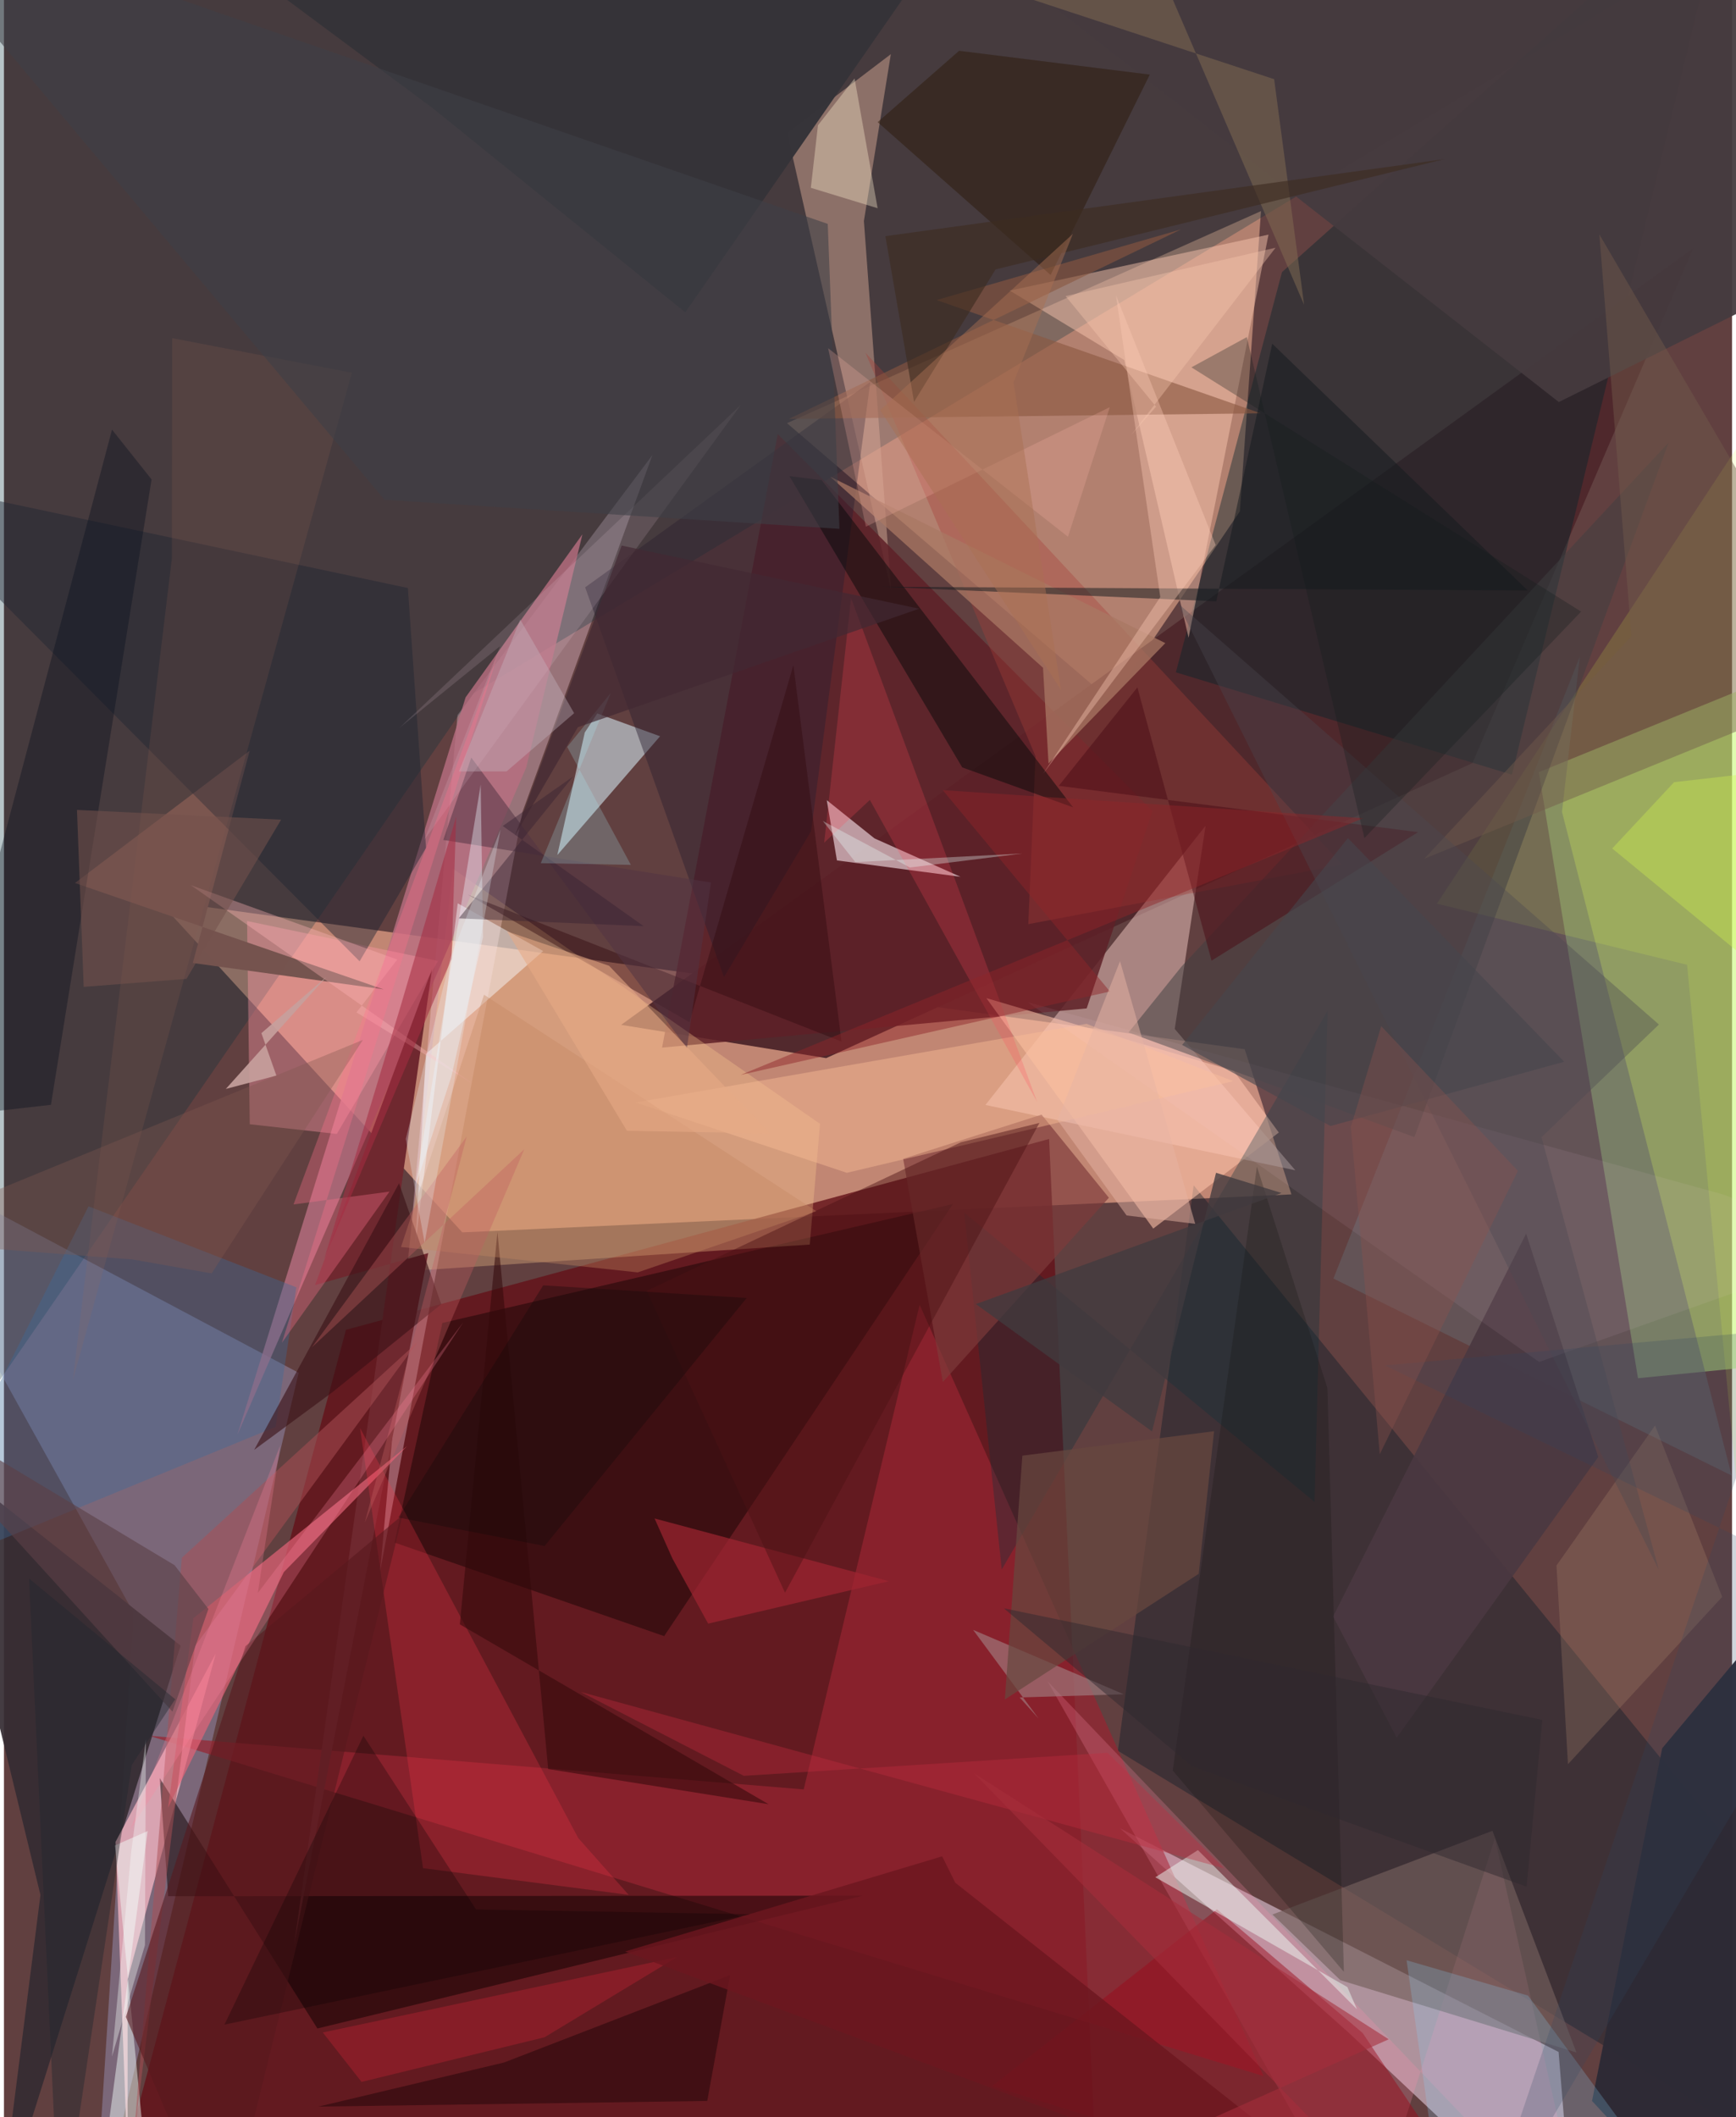 <svg xmlns="http://www.w3.org/2000/svg" width="228" height="278" viewBox="0 0 836 1024"><path fill="#614040" d="M0 0h836v1024H0z"/><path fill="#fab092" fill-opacity=".624" d="M74.589 435.468l147.166 160.587 401.082-18.37-22.596-70.213z"/><path fill="#f9ba99" fill-opacity=".529" d="M535.7 339.093L378.798 204.67 608.12 102.1l-10.234 145.237z"/><path fill="#631219" fill-opacity=".808" d="M505.61 550.889l-340.16 92.298-103.913 388.75 466.616 12.12z"/><path fill="#c0f785" fill-opacity=".502" d="M898 310.083v345.805L790.495 666.6 742.52 373.47z"/><path fill="#dac1d1" fill-opacity=".631" d="M650.821 983.397l-111.01-99.17L752.09 992.454l7.608 93.546z"/><path fill="#4f272c" fill-opacity=".973" d="M817.12 120.213L710.437 369.057 397.77 511.775l-99.173-16.09z"/><path fill="#b5b9f3" fill-opacity=".318" d="M43.194 1086l99.373-422.026L-62 555.286l124.779 224.91z"/><path fill="#fdd0e2" fill-opacity=".357" d="M250.865 392.636l-68.869 367.187 37.43-414.02 94.284-125.72z"/><path fill="#003039" fill-opacity=".282" d="M-14.423 685.563l241.722-350.304L848.502-39.808-44.7-62z"/><path fill="#001825" fill-opacity=".365" d="M863.815 1043.88L898 968.747 575.553 573.3l-36.66 273.498z"/><path fill="#962531" fill-opacity=".718" d="M70.15 839.521l539.177 164.597-166.356-373.052-56.068 234.406z"/><path fill="#01232c" fill-opacity=".404" d="M835.286-62L618.27 131.61l-51.33 193.57 162.589 49.524z"/><path fill="#ffd6ce" fill-opacity=".455" d="M566.393 497.663l58.337 68.364-149.913-31.598 106.49-135.052z"/><path fill="#cea28e" fill-opacity=".522" d="M416.015 106.89L429.2 285.724l-50.254-221.4 50.103-38.128z"/><path fill="#1f0606" fill-opacity=".541" d="M319.386 791.334l-130.451-45.257 23.16-106.207 246.983-57.514z"/><path fill="#fdcab2" fill-opacity=".463" d="M541.958 174.13l31.13 134.309 38.662-194.963-125.159 27.077z"/><path fill="#dbf2fb" fill-opacity=".545" d="M267.705 413.547l49.698-57.439-30.371-11.036-6.04 9.195z"/><path fill="#5e2027" fill-opacity=".851" d="M523.795 487.73l-205.418 18.966 55.96-296.759 181.278 182.311z"/><path fill="#ffecf3" fill-opacity=".588" d="M462.734 424.075l-59.763-7.927-4.913-29.119 23.106 18.487z"/><path fill="#352c32" fill-opacity=".918" d="M17.655 916.523L-2.578 1075.77l88.04-279.843-120.243-95.301z"/><path fill="#fccb90" fill-opacity=".322" d="M194.693 614.817l22.463-194.696 177.631 123.435-4.963 58.39z"/><path fill="#febdc7" fill-opacity=".706" d="M53.974 890.857l48.494-91.094-42.666 157.672.027 88.453z"/><path fill="#b96e81" fill-opacity=".8" d="M252.637 371.241l27.206-112.81-56.512 78.844-110.466 356.827z"/><path fill="#0e0100" fill-opacity=".506" d="M75.368 859.999l76.261 121.107 263.919-64.232-336.099.261z"/><path fill="#65656a" fill-opacity=".541" d="M835.804 713.663L643.16 618.386l119.2-300.815-8.629 75.08z"/><path fill="#6f282f" d="M205.256 606.075L140.367 940.63l66.729-472.024-56.598 152.929z"/><path fill="#ff90af" fill-opacity=".231" d="M765.579 1086l-44.321-196.77-62.362 195.392-154.067-271.526z"/><path fill="#e46377" fill-opacity=".694" d="M135.43 760.307l59.588-60.883L91.637 782.71l-12.244 91.631z"/><path fill="#9b0a1a" fill-opacity=".467" d="M657.309 983.292l-70.488-59.829-108.775 85.508L725.986 1086z"/><path fill="#f9384b" fill-opacity=".263" d="M172.27 690.684l105.557 198.34 24.387 27.45-99.48-12.91z"/><path fill="#ff9aa7" fill-opacity=".388" d="M118.915 543.76l-1.307-98.297 92.4 19.32-48.985 83.674z"/><path fill="#fcc0a7" fill-opacity=".592" d="M616.74 547.766l-21.792-29.794-119.677-35.207 80.728 111.456z"/><path fill="#a73f38" fill-opacity=".361" d="M499.027 365.76l-3.48 81.218 152-28.794L416.74 170.567z"/><path fill="#2b202f" fill-opacity=".447" d="M390.455 402.063l28.639-217.327-137.937 99.336 67.168 188.508z"/><path fill="#0f333b" fill-opacity=".329" d="M640.31 488.996l-157.616 270.12-18.168-172.663 169.485 139.96z"/><path fill="#396a9b" fill-opacity=".369" d="M40.904 583.465l100.549 39.155-10.016 67.505-181.947 74.733z"/><path fill="#75544f" fill-opacity=".996" d="M91.37 465.765l27.51-102.691-84.525 64.005 149.354 51.454z"/><path fill="#1d2432" fill-opacity=".447" d="M204.178 410.1l-8.777-125.683L-62 229.68l234.057 235.26z"/><path fill="#7e3b3a" fill-opacity=".671" d="M534.537 579.308l-32.574-40.192-66.958 21.342L454.2 668.45z"/><path fill="#deff47" fill-opacity=".149" d="M814.247 466.635l43.825 460.099-18.909-711.42-145.969 221.76z"/><path fill="#404041" fill-opacity=".51" d="M569.67 467.489l235.665-253.47L682.34 549.977l-138.299-50.6z"/><path fill="#2d2a35" fill-opacity=".984" d="M768.268 1016.174L833.017 1086 898 731.158 802.213 845.58z"/><path fill="#000707" fill-opacity=".463" d="M463.591 371.174l53.625 19.305-121.645-158.254-15.586-1.938z"/><path fill="#a97763" fill-opacity=".745" d="M399.693 230.542l162.144 80.507-56.502 58.204-2.66-46.266z"/><path fill="#745f5d" fill-opacity=".651" d="M646.52 957.736l-32.857-31.76 106.428-40.482 40.636 107.22z"/><path fill="#f8fbff" fill-opacity=".463" d="M204.123 509.774l56.74-49.784-41.33-23.09-20.473 164.803z"/><path fill="#390f14" fill-opacity=".6" d="M211.557 630.79L191.13 572.3l-70.09 128.954 38.073-28.051z"/><path fill="#453b3f" fill-opacity=".945" d="M870.771-62l24.599 185.391-143.17 71.067L424.301-62z"/><path fill="#895640" fill-opacity=".604" d="M608.031 199.908l-228.286 2.699 189.62-91.629-118.174 34.145z"/><path fill="#2b1a09" fill-opacity=".49" d="M422.677 59.08l39.396-34.514 92.253 11.512-47.992 96.913z"/><path fill="#151a1f" fill-opacity=".51" d="M613.557 166.234L586.501 290.84l-162.037-7.051 312.703 1.813z"/><path fill="#080e1e" fill-opacity=".365" d="M22.734 534.366l-58.762 6.666L52.269 207.79l19.151 24.102z"/><path fill="#f2fefb" fill-opacity=".463" d="M69.523 885.601l-18.643 140.24L72.627 1086 53.693 892.577z"/><path fill="#fabd96" fill-opacity=".427" d="M523.702 495.18l70.914 27.736-186.866 44.339-102.196-34.023z"/><path fill="#a28184" fill-opacity=".612" d="M541.728 819.458l-72.87-31.138 31.657 42.867-9.149-10.179z"/><path fill="#310b0f" fill-opacity=".435" d="M405.19 503.766l-23.284-182.043-50.277 172.653-107.292-61.698z"/><path fill="#353338" fill-opacity=".984" d="M437.788-4.798L97.466-29.44l109.955 81.743 122.197 98.752z"/><path fill="#ffefd1" fill-opacity=".361" d="M411.504 37.942l11.144 62.769-32.302-9.874 3.45-30.247z"/><path fill="#ab886e" fill-opacity=".278" d="M831.23 772.364l-74.607 80.92-5.55-96.115 47.679-67.703z"/><path fill="#150203" fill-opacity=".42" d="M241.971 997.548l109.315-42.25-11.052 60.857-188.137 2.738z"/><path fill="#4a0d16" fill-opacity=".514" d="M510.29 380.088l38.038-47.631 35.874 132.17 99.891-62.14z"/><path fill="#9f2531" fill-opacity=".698" d="M340.665 785.295l-17.29-31.513-8.621-19.351L428.1 764.775z"/><path fill="#8ad6fe" fill-opacity=".22" d="M678.553 948.11l58.748 17.081L826.018 1086H698.016z"/><path fill="#ecf9f2" fill-opacity=".494" d="M557.008 907.965l20.594-13.131 76.952 76.973-4.641-10.722z"/><path fill="#4b3841" fill-opacity=".929" d="M643.007 781.829l30.76 58.588 97.492-135.708-34.874-108.03z"/><path fill="#856d54" fill-opacity=".494" d="M628.977 147.419L614.477 38.3 309.917-62l230.248 3.069z"/><path fill="#a46655" fill-opacity=".157" d="M81.233 270.082L33.308 667.588l135.003-487.31-86.913-16.73z"/><path fill="#68473f" fill-opacity=".718" d="M484.214 821.956l93.79-60.757 7.414-68.975-92.743 11.825z"/><path fill="#12120f" fill-opacity=".243" d="M565.425 856.348l82.794 97.363-7.966-282.319-34.104-107.16z"/><path fill="#aa4f54" fill-opacity=".51" d="M86.044 753.428l114.004-104.274L92.452 796.12 62.49 1037.514z"/><path fill="#ff4758" fill-opacity=".227" d="M396.8 407.582l13.002-118.343 90.031 243.779-80.925-146.119z"/><path fill="#c02333" fill-opacity=".38" d="M261.55 985.341l-88.555 21.608-18.747-23.906 171.43-36.493z"/><path fill="#523442" fill-opacity=".529" d="M226.079 366.403L330.38 506.977l11.633-80.144-129.49-20.574z"/><path fill="#31090a" fill-opacity=".549" d="M369.933 872.652L220.54 785.644l18.2-189.746 24.547 259.73z"/><path fill="#fcdbee" fill-opacity=".133" d="M203.295 406.248l153.161-210.396-165.135 156.186 48.672-39.502z"/><path fill="#58181e" fill-opacity=".588" d="M105.795 1086L58.983 975.517 116.84 796.19l76.054-63.464z"/><path fill="#4d1314" fill-opacity=".463" d="M500.933 543.119l-37.944 9.346-152.02 71.862 66.887 146.014z"/><path fill="#715a4a" fill-opacity=".459" d="M687.098 415.346l100.195-107.609-15.487-194.387L898 329.314z"/><path fill="#ffdff3" fill-opacity=".071" d="M742.668 658.724L495.132 484.688l336.776 93.105L898 603.607z"/><path fill="#ffb5b7" fill-opacity=".361" d="M170.544 489.674l19.726-25.572-99.804-35.955 136.566 96.19z"/><path fill="#6c171f" fill-opacity=".816" d="M300.525 943.869L681.987 1086 460.232 910.618l-6.352-12.783z"/><path fill="#ffcdba" fill-opacity=".361" d="M502.695 374.252l83.512-110.655-48.252-120.78 21.44 145.96z"/><path fill="#3e4047" fill-opacity=".573" d="M184.14 241.768l220.051 14.021-5.666-147.492L-62-51.354z"/><path fill="#050301" fill-opacity=".275" d="M228.368 923.518l-54.48-84.01-67.226 139.731 254.387-53.384z"/><path fill="#c22d40" fill-opacity=".373" d="M533.919 847.765l56.419 55.905-311.367-85.354 78.979 40.598z"/><path fill="#f9b3a4" fill-opacity=".243" d="M534.966 196.935l-20.232 62.677-116.028-91.198 18.267 86.325z"/><path fill="#c38762" fill-opacity=".365" d="M306.59 615.408l-114.501-12.28 40.15-122.01 160.776 104.706z"/><path fill="#4c4750" fill-opacity=".365" d="M800.635 495.523l-56.81 54.485 56.753 209.29-232.834-467.673z"/><path fill="#c35e60" fill-opacity=".357" d="M223.88 549.663l-49.309 186.749 77.152-180.57-102.791 95.84z"/><path fill="#ecf4ff" fill-opacity=".384" d="M199.033 573.859l31.586-194.38 1.133 73.752-15.319 67.527z"/><path fill="#ff718d" fill-opacity=".329" d="M238.85 316.698l-98.766 265.846 46.426-6.201-52.066 73.13z"/><path fill="#352131" fill-opacity=".435" d="M309.458 447.95l-89.456-3.757 55.333-68.617-34.03 23.927z"/><path fill="#8e242a" fill-opacity=".471" d="M454.155 382.158l203.42 13.574-301.206 124.174 178.674-40.345z"/><path fill="#5b4047" fill-opacity=".616" d="M-62 670.185L81.511 827.868l17.403-49.672-16.38-21.158z"/><path fill="#adf1fb" fill-opacity=".212" d="M293.562 335.163l-21.086 26.096 30.798 57.045-43.577-.805z"/><path fill="#131d1e" fill-opacity=".298" d="M658.143 405.37l104.84-109.563-188.529-118.133 26.82-14.637z"/><path fill="#413a3e" fill-opacity=".773" d="M470.172 630.736l85.245 61.59 30.943-125.09 31.685 9.777z"/><path fill="#2e4760" fill-opacity=".22" d="M712.673 1086l149.565-443.078-194.21 17.46L898 772.085z"/><path fill="#d0f54d" fill-opacity=".341" d="M841.138 462.267l-63.105-51.888 29.928-32.072L898 368.017z"/><path fill="#3d2c21" fill-opacity=".627" d="M479.72 130.302l217.091-53.326-270.402 37.253 13.873 80.149z"/><path fill="#ff859f" fill-opacity=".259" d="M133.694 698.97l-10.897 71.516 99.355-130.891L61.144 884.762z"/><path fill="#e7a985" fill-opacity=".573" d="M243.355 450.474l58.034 96.451 69.124 1.258-77.79-81.086z"/><path fill="#74524c" fill-opacity=".553" d="M134.083 396.44l-45.792 77.008-49.714 3.862-3.252-85.584z"/><path fill="#c6a09c" fill-opacity=".914" d="M155.88 472.566l-48.544 54.113 24.455-6.454-7.246-20.529z"/><path fill="#f9c8b1" fill-opacity=".365" d="M545.369 210.353l69.79-90.53-101.574 23.392 43.777 53.477z"/><path fill="#a52d41" fill-opacity=".553" d="M218.784 394.92l-26.896 91.763-37.01 122.36 61.64-145.252z"/><path fill="#12090a" fill-opacity=".349" d="M261.563 747.736l97.75-119.937-98.457-6.125-70.048 112.297z"/><path fill="#a96f53" fill-opacity=".467" d="M511.354 333.662l-22.944-148.75 28.708-71.794-93.236 85.26z"/><path fill="#e9fffd" fill-opacity=".325" d="M438.275 419.58l54.408-6.775-80.811 4.165-15.724-19.885z"/><path fill="#f7fffc" fill-opacity=".353" d="M61.55 895.751l7.126-54.531-.459 99.58-15.973 53.894z"/><path fill="#1f262f" fill-opacity=".42" d="M82.851 821.885l-70.7-58.386L27.031 1086l34.804-232.359z"/><path fill="#422933" fill-opacity=".698" d="M442.747 294.406l-143.93-30.532-51.669 140.37 30.511-52.528z"/><path fill="#c5b7c0" fill-opacity=".38" d="M275.834 344.936L243.15 373.1l-23.063.037 29.667-73.477z"/><path fill="#81584e" fill-opacity=".345" d="M62.299 609.166l38.177 6.743 73.167-112.948L-62 599.674z"/><path fill="#a62d3b" fill-opacity=".58" d="M655.206 1048.563l-195.876 32.081 210.573-94.31-200.596-128.66z"/><path fill="#2f292e" fill-opacity=".478" d="M736.608 912.534l7.612-80.674-260.553-53.998 90.976 76.343z"/><path fill="#eaf3fd" fill-opacity=".275" d="M215.978 463.423l24.248-62.215-36.72 199.865-9.098-50.197z"/><path fill="#46464c" fill-opacity=".592" d="M650.17 405.36l-80.21 100.057 71.761 39.21 113.067-31.092z"/><path fill="#8c524e" fill-opacity=".357" d="M651.585 545.043l14.694-48.726 66.113 69.983-66.815 137.076z"/><path fill="#e7b4a3" fill-opacity=".49" d="M576.305 591.935l-33.205-4.06-33.45-46.182 30.274-76.806z"/></svg>